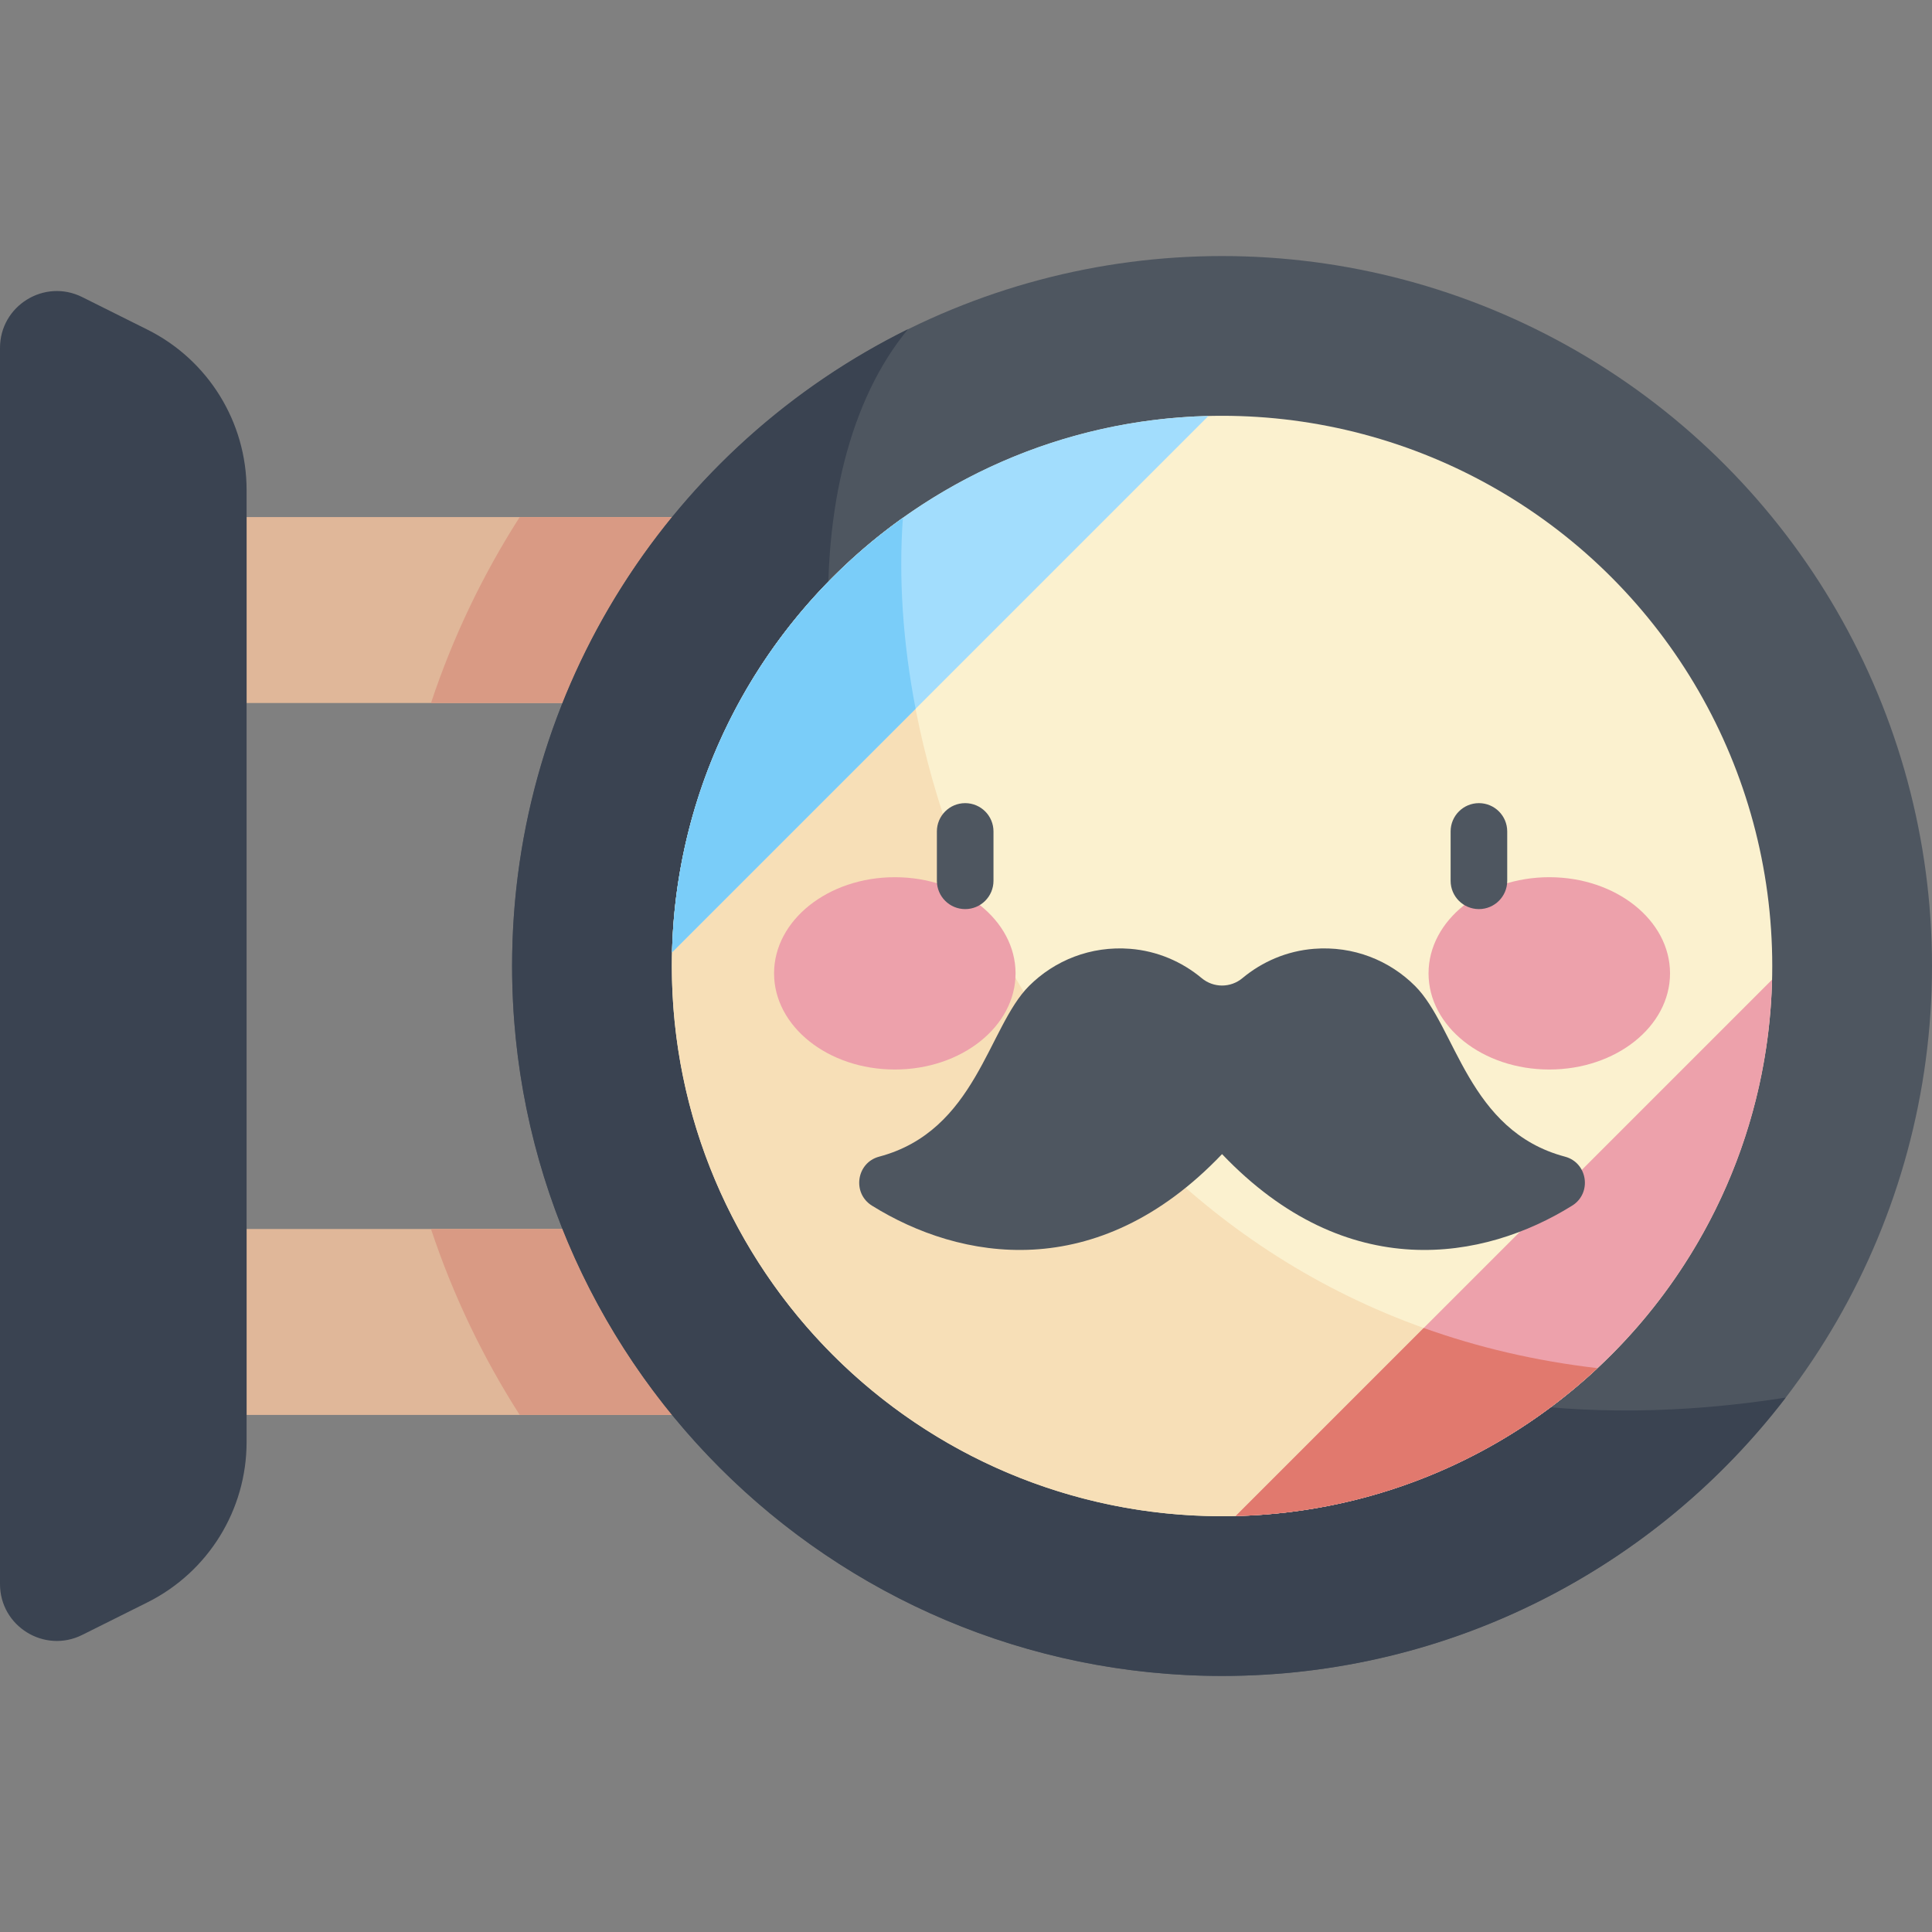 <?xml version="1.0" encoding="iso-8859-1"?>
<!-- Generator: Adobe Illustrator 23.1.0, SVG Export Plug-In . SVG Version: 6.00 Build 0)  -->
<svg version="1.1" id="Capa_1" xmlns="http://www.w3.org/2000/svg" xmlns:xlink="http://www.w3.org/1999/xlink" x="0px" y="0px"
	 viewBox="0 0 512 512" style="enable-background:new 0 0 512 512;" xml:space="preserve">
<rect x="0" y="0" width="512" height="512" fill="#808080" stroke="none"/>
<g>
	<rect x="65.351" y="137.03" style="fill:#E0B799;" width="159.198" height="49.276"/>
	<path style="fill:#D99A84;" d="M114.215,186.306h110.334V137.03h-86.82C127.963,152.277,120.029,168.808,114.215,186.306z"/>
	<rect x="65.351" y="325.694" style="fill:#E0B799;" width="159.198" height="49.276"/>
	<path style="fill:#D99A84;" d="M137.729,374.97h86.82v-49.275H114.215C120.029,343.192,127.963,359.723,137.729,374.97z"/>
	<path style="fill:#3A4351;" d="M21.788,433.27l17.281-8.625c16.105-8.038,26.281-24.49,26.281-42.489V129.844
		c0-17.999-10.176-34.452-26.281-42.489L21.788,78.73C11.774,73.732,0,81.015,0,92.207v327.587
		C0,430.985,11.774,438.268,21.788,433.27z"/>
	<circle style="fill:#4E5660;" cx="323.856" cy="256" r="188.144"/>
	<path style="fill:#3A4351;" d="M473.234,370.38C250.424,405.383,179.007,161.454,240.657,87.22
		C178.482,117.927,135.712,181.964,135.712,256c0,103.909,84.235,188.144,188.144,188.144
		C384.733,444.144,438.846,415.223,473.234,370.38z"/>
	<circle style="fill:#FBF1CF;" cx="323.856" cy="256" r="145.81"/>
	<path style="fill:#F7DFB7;" d="M239.275,137.217c-37.062,26.438-61.229,69.787-61.229,118.783
		c0,80.529,65.281,145.81,145.81,145.81c38.464,0,73.442-14.901,99.497-39.236C292.454,347.405,233.118,222.681,239.275,137.217z"/>
	<path style="fill:#A2DDFD;" d="M320.246,110.235c-77.661,1.887-140.268,64.494-142.155,142.155L320.246,110.235z"/>
	<path style="fill:#7ACDF9;" d="M178.092,252.391l64.553-64.553c-3.396-17.588-4.51-34.776-3.37-50.614
		C203.127,163.01,179.246,204.881,178.092,252.391z"/>
	<path style="fill:#EDA1AB;" d="M469.621,259.609L327.465,401.764C405.126,399.878,467.733,337.27,469.621,259.609z"/>
	<path style="fill:#E1796E;" d="M377.299,351.931l-49.834,49.834c37.04-0.9,70.649-15.62,95.886-39.19
		C406.87,360.664,391.524,357.018,377.299,351.931z"/>
	<g>
		<g>
			<ellipse style="fill:#EDA1AB;" cx="237.135" cy="257.951" rx="31.998" ry="25.482"/>
			<ellipse style="fill:#EDA1AB;" cx="410.577" cy="257.951" rx="31.998" ry="25.482"/>
		</g>
		<path style="fill:#4E5660;" d="M255.784,240.922c-4.143,0-7.5-3.357-7.5-7.5v-13.081c0-4.143,3.357-7.5,7.5-7.5s7.5,3.357,7.5,7.5
			v13.081C263.284,237.564,259.927,240.922,255.784,240.922z"/>
		<path style="fill:#4E5660;" d="M391.929,240.922c-4.143,0-7.5-3.357-7.5-7.5v-13.081c0-4.143,3.357-7.5,7.5-7.5
			c4.143,0,7.5,3.357,7.5,7.5v13.081C399.429,237.564,396.071,240.922,391.929,240.922z"/>
	</g>
	<path style="fill:#4E5660;" d="M318.459,259.218c3.135,2.615,7.66,2.615,10.795,0c5.243-4.374,11.803-7.208,18.954-7.772
		c10.476-0.826,20.053,3.099,26.804,9.851c10.889,10.889,13.974,38.383,39.723,45.23c6.032,1.604,7.202,9.679,1.905,12.98
		c-23.258,14.491-59.632,21.129-92.783-13.657c-33.151,34.786-69.524,28.148-92.783,13.657c-5.298-3.301-4.127-11.376,1.905-12.98
		c25.749-6.847,28.834-34.342,39.723-45.23c6.751-6.751,16.328-10.677,26.804-9.851C306.656,252.01,313.216,254.845,318.459,259.218
		z"/>
</g>
<g>
</g>
<g>
</g>
<g>
</g>
<g>
</g>
<g>
</g>
<g>
</g>
<g>
</g>
<g>
</g>
<g>
</g>
<g>
</g>
<g>
</g>
<g>
</g>
<g>
</g>
<g>
</g>
<g>
</g>
</svg>
